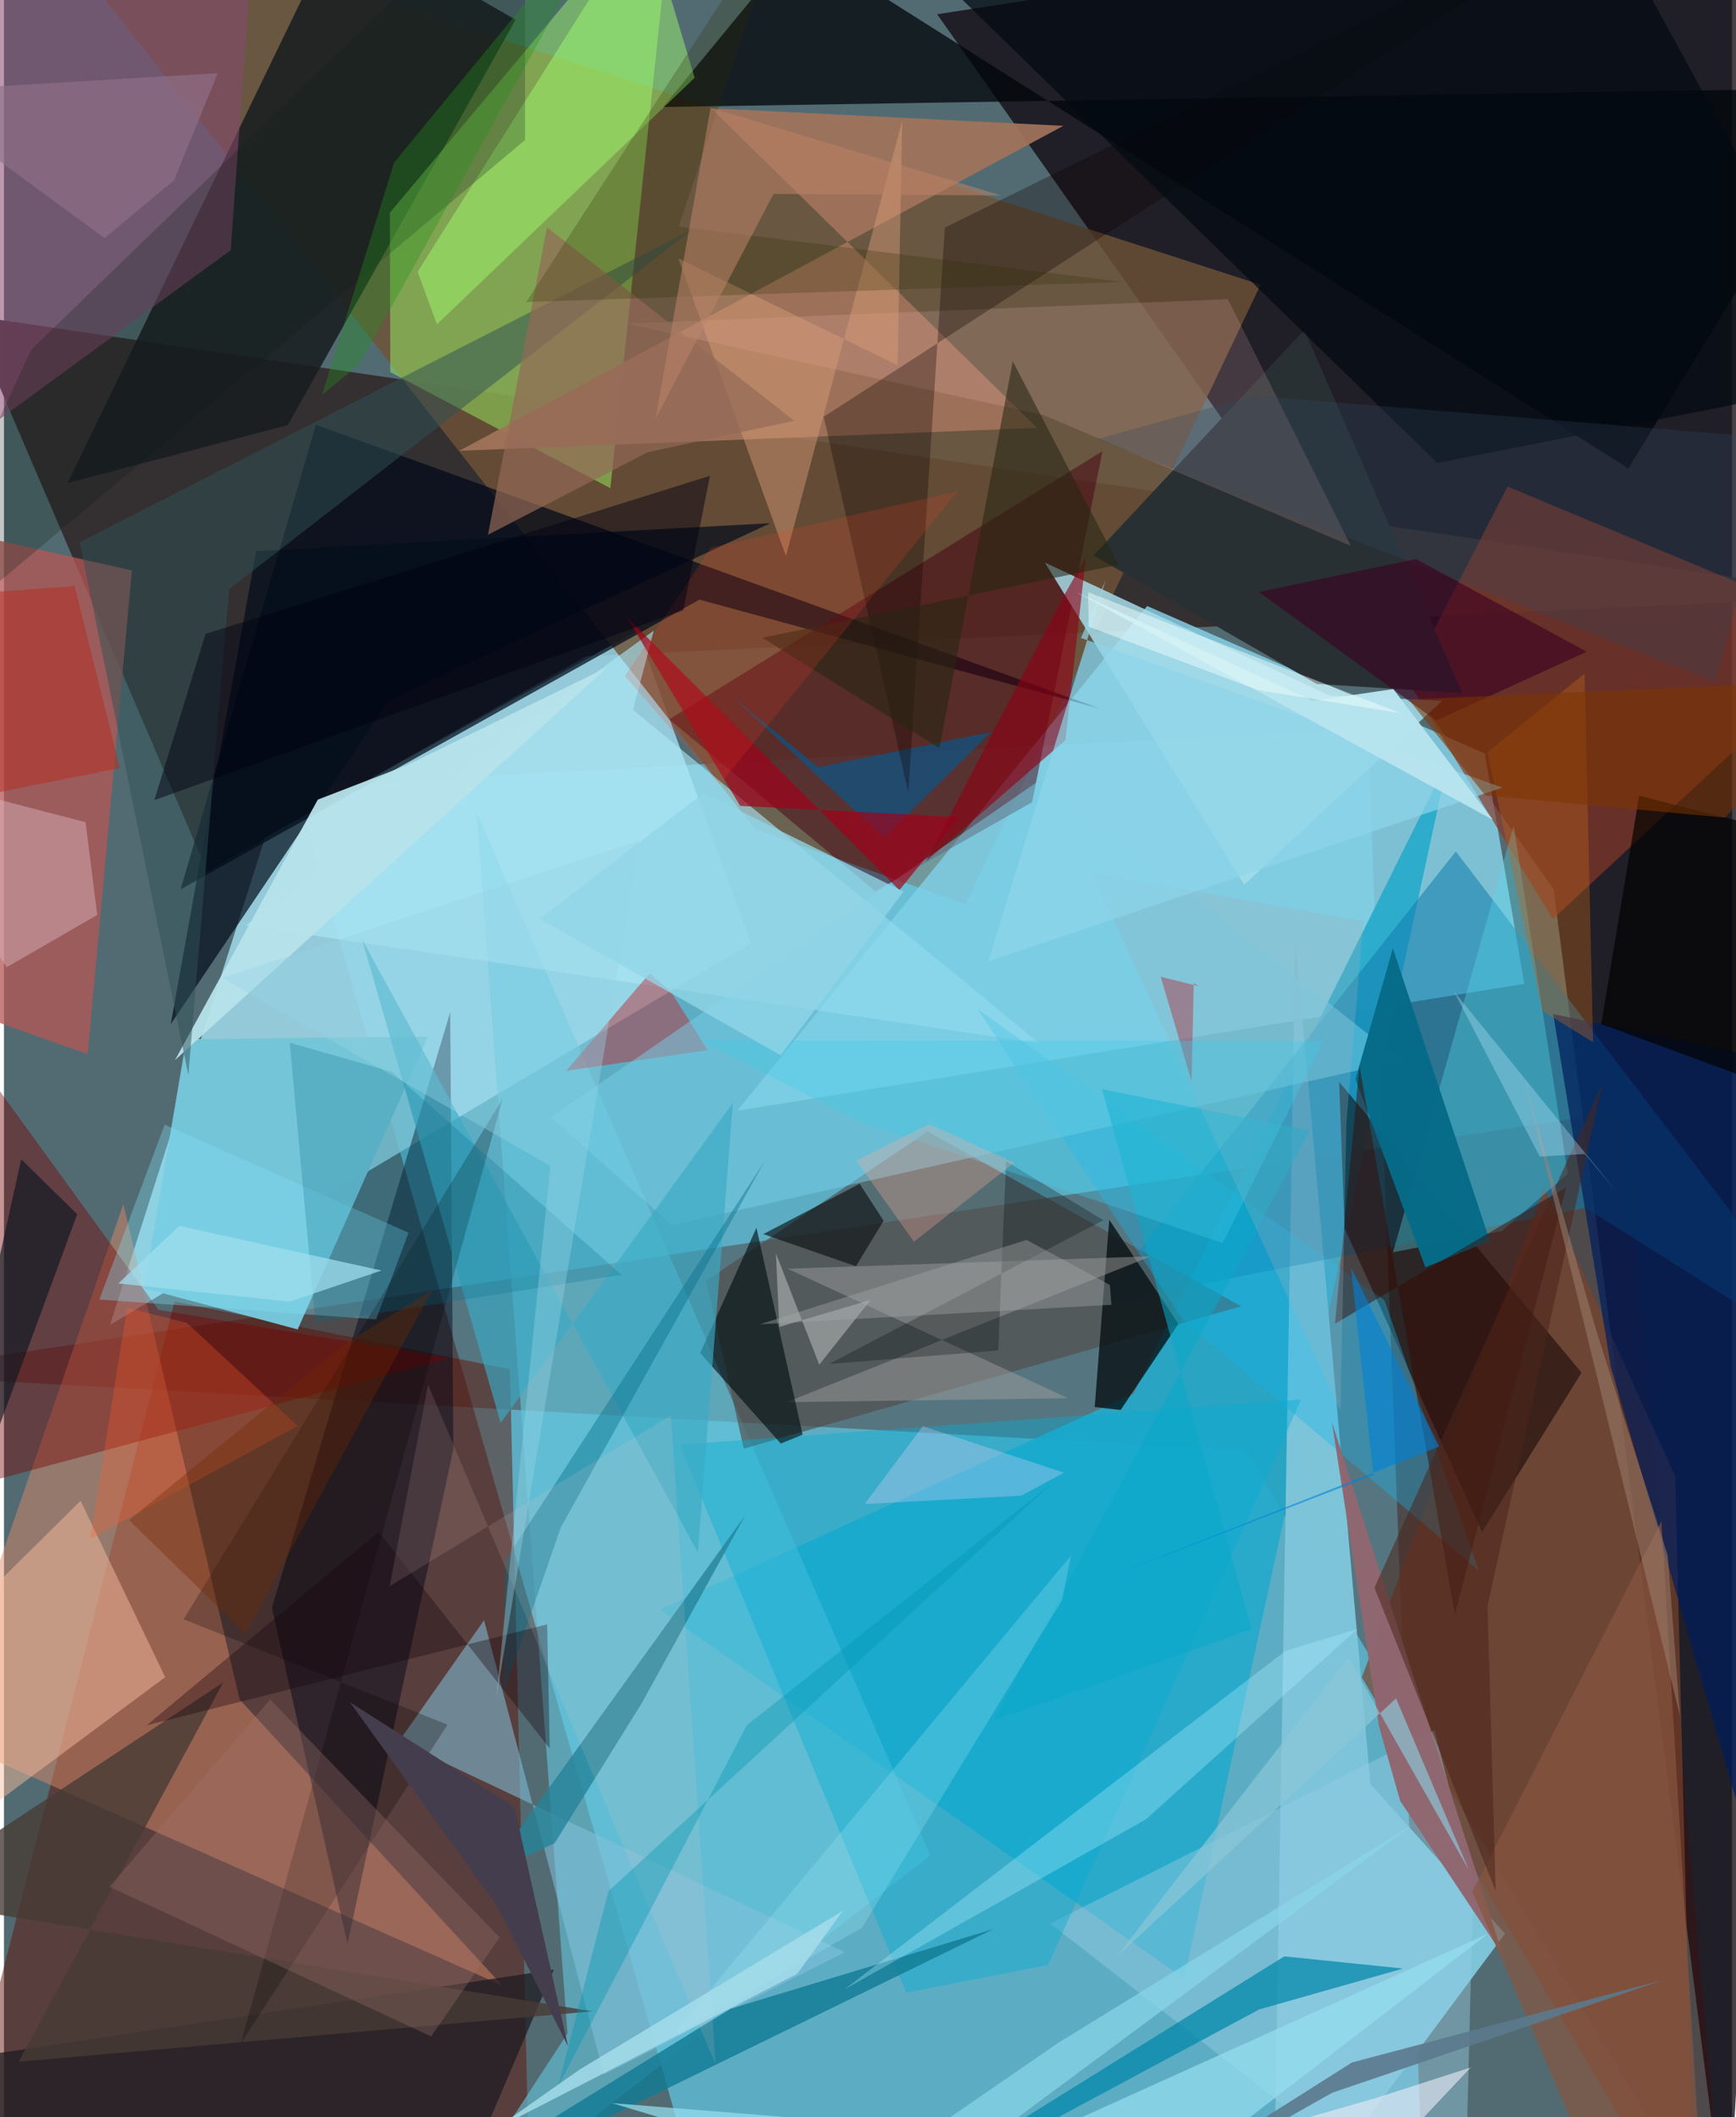 <svg xmlns="http://www.w3.org/2000/svg" width="228" height="278" viewBox="0 0 836 1024"><path fill="#526b72" d="M0 0h836v1024H0z"/><path fill="#64deff" fill-opacity=".576" d="M687.426 1086l-27.65-733.76-518.757 27.973L342.795 1086z"/><path fill="#110812" fill-opacity=".773" d="M833.812 1086l-84.098-655.772L451.45 6.889 898-62z"/><path fill="#342f31" fill-opacity=".988" d="M-16.936 152.482L898 288.264l-616.224 29.079L98.304 421.4z"/><path fill="#a1deee" fill-opacity=".82" d="M361.34 456.245L51.336 640.78l75.007-235.745 180.178-99.997z"/><path fill="#6e5237" fill-opacity=".808" d="M363.511 401.161L3.821-57.685l604.102 195.376-142.739 299.713z"/><path fill="#490b00" fill-opacity=".337" d="M832.783 1086L600.808 701.609-62 664.709 783.242 537.49z"/><path fill="#88d2e7" fill-opacity=".824" d="M553.043 293.103l-198.27 244.1 380.764-61.327-19.175-111.45z"/><path fill="#601003" fill-opacity=".475" d="M-34.553 1086l289.148-11.182-9.805-412.548-162.234-32.81z"/><path fill="#191d20" fill-opacity=".867" d="M137.294 205.616L30.765 233.628 162.933-39.31 247.52 9.568z"/><path fill="#df8965" fill-opacity=".475" d="M113.985 821.944L241.05 960.315-31.255 839.48l89.017-257.068z"/><path fill="#24a9ca" fill-opacity=".898" d="M698.724 367.402L546.463 674.046 317.308 778.507l253.664 178.518z"/><path fill="#9ffd67" fill-opacity=".463" d="M186.694 102.9L324.763-62l-31.398 298.135-106.47-56.187z"/><path fill="#000509" fill-opacity=".745" d="M384.205-27.67l401.66 254.245L898 42.508l-579.163 9.246z"/><path fill="#7dc4d9" fill-opacity=".992" d="M624.725 453.772l36.324 409.105 65.136 72.353L613.949 1086z"/><path fill="#893928" fill-opacity=".678" d="M749.27 444.522l-70.177-115.16 48.283-94.044L898 306.416z"/><path fill="#000919" fill-opacity=".714" d="M336.435 290.021L85.515 430.074l65.408-224.623L530.36 342.794z"/><path fill="#64c7dd" fill-opacity=".604" d="M448.172 897.396L205.81 1086l66.8-102.524-43.97-590.694z"/><path fill="#0e7cae" fill-opacity=".541" d="M528.302 631.25l174.074-219.462L898 668.066l-132.821-83.843z"/><path fill="#a1745b" fill-opacity=".922" d="M342.102 52.37l157.66 154.58-279.503 11.093L512.49 60.858z"/><path fill="#b35855" fill-opacity=".757" d="M40.498 509.856l21.395-233.97L-62 248.112l39.519 239.37z"/><path fill="#00081a" fill-opacity=".471" d="M129.598 777.63l86.289-288.062 1.511 211.385-51.18 239.148z"/><path fill="#7c432b" fill-opacity=".682" d="M656.923 811.224L817.85 1086l-9.359-371.807-63.286-139.954z"/><path fill="#514c48" fill-opacity=".651" d="M446.858 547.246l151.646 84.556-240.608 68.853-18.194-81.226z"/><path fill="#460011" fill-opacity=".494" d="M531.428 218.213l-209.56 129.698 99.654 83.167 75.842-43.075z"/><path fill="#75c4d7" fill-opacity=".992" d="M67.773 623.056l20.452-120.438 116.89-1.25-63.027 141.636z"/><path fill="#0b0200" fill-opacity=".518" d="M763.227 663.901l-48.16 77.16-66.517-146.996-2.64-70.841z"/><path fill="#a5dceb" fill-opacity=".843" d="M599.972 427.924L503.57 272.088l137.847 64.405 54.31 2.43z"/><path fill="#1d1b21" fill-opacity=".737" d="M151.492 1086l84.245-62.451 30.246-70.9L-62 1001.934z"/><path fill="#293033" d="M705.46 335.258l-76.367-175.715-101.963 109.09 107.935 62.154z"/><path fill="#040d1b" fill-opacity=".706" d="M80.678 495.366l41.302-228.84 248.89-13.488-184.622 85.585z"/><path fill="#82c0dc" fill-opacity=".545" d="M232.257 783.642l57.937 219.775 116.58-59.217-215.668-102.017z"/><path fill="#ade8f6" fill-opacity=".608" d="M500.908 504.61l-384.019-56.992 197.49-142.63-10.035 38.371z"/><path fill="#001e5c" fill-opacity=".718" d="M878.951 517.472l-129.449-26.98 27.874 170.83 89.998 310.6z"/><path fill="#700" fill-opacity=".416" d="M-62 731.29l36.393-236.05L74.746 633.507l140.361 23.407z"/><path fill="#18b2e9" fill-opacity=".365" d="M667.855 628.88l45.568 130.718-143.24-121.51-99.173-150.046z"/><path fill="#f8bfa0" fill-opacity=".478" d="M78 811.179L-62 915.234l59.397-150.089L37.06 725.89z"/><path fill="#050d10" fill-opacity=".769" d="M540.213 681.982l-12.54-1.453 7.032-90.585 33.465 50.364z"/><path fill="#874a70" fill-opacity=".561" d="M109.7 121.004L-62 246.481V-27.12L122.716-62z"/><path fill="#96cee3" fill-opacity=".439" d="M692.03 836.897l18.806 73.218L706.31 1086 506.132 930.358z"/><path fill="#54d8e8" fill-opacity=".357" d="M671.976 605.682l52.678-10.278 31.91-27.712-26.211-168.263z"/><path fill="#06acd4" fill-opacity=".404" d="M627.518 676.947L505.135 950.389l-68.62 13.354L326.833 698.72z"/><path fill="#0186a9" fill-opacity=".718" d="M607.244 971.892L394.532 1086 619.39 946.224l57.47 5.893z"/><path fill="#ffcbc8" fill-opacity=".161" d="M301.228 156.525l290.858-11.822 59.51 119.342-148.323-63.188z"/><path fill="#127b94" fill-opacity=".816" d="M351.43 971.585l-93.072 57.38L165.56 1086l313.085-152.967z"/><path fill="#bc3039" fill-opacity=".494" d="M340.455 507.92l-17.656-28.067-10.393-9.126-40.414 47.181z"/><path fill="#78d0e7" fill-opacity=".498" d="M323.122 592.576l-58.5-52.244L503.09 375.958l172.884 136.93z"/><path fill="#07578b" fill-opacity=".671" d="M393.9 371.074l-42.525-34.98 74.404 69.084 51.832-51.18z"/><path fill="#b7e2eb" fill-opacity=".945" d="M82.738 512.735l209.426-190.166-97.153 47.503-43.175 16.674z"/><path fill="#a0fe6f" fill-opacity=".467" d="M209.48 156.864l-9.368-25.38 109.91-174.277L334.15 37.6z"/><path fill="#a09e9d" fill-opacity=".475" d="M379.09 613.64l175.807-6.025-176.266 70.572 136.187-1.924z"/><path fill="#2f5155" fill-opacity=".498" d="M108.99 284.943l224.287-174.136L36.609 262.248l52.582 257.616z"/><path fill="#0e0000" fill-opacity=".31" d="M396.572 201.596L804.268-62l-349.08 172.088-17.69 273.256z"/><path fill="#000d10" fill-opacity=".624" d="M375.806 698.197l-38.996-43.744 27.223-60.617 22.35 100.057z"/><path fill="#066b88" fill-opacity=".98" d="M671.918 458.687l46.878 141.426-31.158 12.869-33.821-91z"/><path fill="#3babc4" fill-opacity=".651" d="M173.277 454.433l162.397 296.344 16.985-217.422-112.39 154.909z"/><path fill="#473b35" fill-opacity=".788" d="M284.745 972.824l-336.64-54.793 157.962-104.307L7.143 997.191z"/><path fill="#83dff7" fill-opacity=".349" d="M77.764 543.945L46.14 628.55l133.89 9.578 15.67-41.908z"/><path fill="#390900" fill-opacity=".478" d="M701.906 780.913l-46.16-265.497-11.847 124.824 111.903-66.02z"/><path fill="#a1001a" fill-opacity=".682" d="M461.898 395.17l-28.73 35.368-132.07-132.36 55.06 91.605z"/><path fill="#8f6770" fill-opacity=".976" d="M642.4 687.734l22.882 147.546 10.167 35.74 49.706 74.717z"/><path fill="#c06619" fill-opacity=".369" d="M717.684 363.796l46.977-38.031 4.117 178.324-24.69-15.225z"/><path fill="#dcb6be" fill-opacity=".451" d="M-62 371.294l101.462 26.363 5.674 44.859-43.827 25.313z"/><path fill="#0b1112" fill-opacity=".639" d="M367.345 596.883l44.818 15.569 13.375-22.025-11.59-17.866z"/><path fill="#d99c78" fill-opacity=".455" d="M434.549 58.484L378.303 268.97l-52.092-144.039 106.093 51.721z"/><path fill="#875640" fill-opacity=".682" d="M801.817 735.81l17.417 288.984-55.233 14.215-53.64-124.1z"/><path fill="#000304" fill-opacity=".243" d="M86.896 783.19L214.6 834.17 114.564 988.315 241.22 531.527z"/><path fill="#258398" fill-opacity=".788" d="M308.513 823.837l50.084-90.922-124.953 173.538 32.741-14.956z"/><path fill="#a0736c" fill-opacity=".314" d="M239.755 937.09L128.788 821.98 51.07 912.558l155.588 72.398z"/><path fill="#030a12" fill-opacity=".718" d="M898 183.679L784.543-23.611l-363.57-18.16 272.443 265.703z"/><path fill="#94deef" fill-opacity=".729" d="M522.334 1086L717.96 935.27l-218.013 98.462-205.759-16.536z"/><path fill="#aeefff" fill-opacity=".337" d="M620.042 798.406l34.73-10.514-102.37 92.088-145.827 82.246z"/><path fill="#020200" fill-opacity=".694" d="M896.118 540.762l-30.67-137.104-74.39-18.766-18.336 110.444z"/><path fill="#8e0015" fill-opacity=".604" d="M513.501 357.958l9.898-88.512-11.129 19.523-66.176 127.54z"/><path fill="#936956" fill-opacity=".686" d="M234.17 258.641l28.53-148.706 119.627 93.572-70.827 15.189z"/><path fill="#ff5d2a" fill-opacity=".29" d="M59.563 632.463l28.945 7.373 53.619 49.828L41.735 744.25z"/><path fill="#262613" fill-opacity=".561" d="M452.56 361.854l-85.692-53.423 172.36-35.302-51.196-98.379z"/><path fill="#006e8a" fill-opacity=".243" d="M150.69 639.884l-12.44-135.526 49.398 14.036 111.053 98.185z"/><path fill="#2e4961" fill-opacity=".282" d="M859.958 212.209l-32.095 117.538-298.959-117.39 75.664-20.966z"/><path fill="#0d171f" fill-opacity=".647" d="M8.366 560.7l27.035 26.604-39.304 106.92-30.226 57.535z"/><path fill="#0aa7c9" fill-opacity=".573" d="M531.232 526.83l72.35 261.226-124.986 44.219 153.168-285.34z"/><path fill="#9bb1bc" fill-opacity=".275" d="M646.577 682.555L526.18 422.127l131.423 23.44-8.179 97.807z"/><path fill="#4c251b" fill-opacity=".545" d="M717.698 776.852l55.659-253.26-110.36 244.337 58.682 146.674z"/><path fill="#2f2d00" fill-opacity=".251" d="M326.474 109.607l214.684 26.755-288.468 9.718L379.18-48.824z"/><path fill="#bb8368" fill-opacity=".545" d="M341.829 52.113l140.572 42.44-110.097-.761-57.096 108.817z"/><path fill="#0e1f15" fill-opacity=".247" d="M252.05-62L13.18 169.132-62 331.534 252.105 67.697z"/><path fill="#5b7a8c" fill-opacity=".898" d="M652.112 997.541l150.884-39.998-160.473 54.67-123.902 69.855z"/><path fill="#fb4327" fill-opacity=".173" d="M342.088 264.842l119.257-27.265-115.138 141.996-45.785-52.612z"/><path fill="#8dd5e9" fill-opacity=".694" d="M724.915 380.937L476.16 465.005l56.797-184.502-11.942 28.055z"/><path fill="#a0e9f4" fill-opacity=".263" d="M322.74 985.058l92.333-52.646 96.88-158.622 4.2-21.378z"/><path fill="#006c88" fill-opacity=".404" d="M269.353 738.795l98.732-177.299-125.496 193.13-.84 63.959z"/><path fill="#000111" fill-opacity=".475" d="M328.658 295.187L72.776 386.98l24.759-80.392 243.99-76.453z"/><path fill="#3b0022" fill-opacity=".6" d="M692.8 348.498l72.884-33.276-82.58-44.858-76.036 15.962z"/><path fill="#19050c" fill-opacity=".353" d="M68.987 834.503l112.331-93.588 82.708 104.753-1.246-60.018z"/><path fill="#7d3600" fill-opacity=".553" d="M679.599 338.333l36.987 46.378 115.888 10.733 64.296-66.629z"/><path fill="#f4d0c6" fill-opacity=".129" d="M344.333 998.575L322.602 684.57l-136.008 82.612 18.57-97.393z"/><path fill="#b13123" fill-opacity=".541" d="M34.21 283.441l-94.06 6.935L-62 395.009l118.082-23.535z"/><path fill="#edecf9" fill-opacity=".604" d="M709.566 999.972l-46.852 15.075L415.406 1086l227.1-14.89z"/><path fill="#0082d6" fill-opacity=".596" d="M536.07 762.184l126.42-48.75-10.836-100.36 42.688 86.605z"/><path fill="#f8d7ff" fill-opacity=".275" d="M444.506 689.797l68.305 22.487-20.72 11.117-75.678 4.04z"/><path fill="#070809" fill-opacity=".282" d="M481.02 653.155l-81.856 6.556 132.71-69.568-47.09-28.493z"/><path fill="#9e8274" fill-opacity=".506" d="M735.487 521.882l75.323 307.959-5.91-77.503-34.7-109.114z"/><path fill="#c6c8c7" fill-opacity=".498" d="M394.421 660.058l24.83-31.318-44.153 13.044-1.672-35.629z"/><path fill="#907189" fill-opacity=".647" d="M103.45 35.381l-21.192 51.8-33.566 27.974-96.513-70.73z"/><path fill="#0095b1" fill-opacity=".376" d="M359.423 834.408l-91.445 174.916 24.427-94.579 215.082-197.69z"/><path fill="#b6e3ed" fill-opacity=".988" d="M633.115 338.974l-113.944-52.375 201.18 109.957-48.197-63.277z"/><path fill="#bce9ff" fill-opacity=".333" d="M780.365 576.685l-78.988-97.296 41.596 80.02 21.794-1.251z"/><path fill="#95d5e6" fill-opacity=".388" d="M238.167 821.378L264.33 563.93l-158.777-90.91 201.807-66.523z"/><path fill="#b61e2f" fill-opacity=".396" d="M559.6 472.428l18.604 4.605-2.627-1.525-1.03 47.543z"/><path fill="#a6ddeb" fill-opacity=".824" d="M383.792 954.64l21.977-30.393-127.314 76.731-41.153 28.959z"/><path fill="#443d4d" d="M246.964 874.033L272.846 989.6l-34.05-67.26-71.408-99.024z"/><path fill="#8cc7d9" fill-opacity=".678" d="M650.396 801.765l58.192 102.547-35.138-82.882-135.223 124.997z"/><path fill="#23911e" fill-opacity=".353" d="M304.444-62L188.764 78.572l-34.846 112.312 18.03-14.66z"/><path fill="#41cbe9" fill-opacity=".341" d="M412.483 541.87l-75.346-38.785 301.142.484-48.688 97.638z"/><path fill="#89d7eb" fill-opacity=".678" d="M421.562 1075.258L367.71 1086l142.207-97.87 171.599-105.64z"/><path fill="#fdac9a" fill-opacity=".298" d="M440.228 600.59l48.465-38.218-41.113-18.71-35.239 17.686z"/><path fill="#f3fefc" fill-opacity=".471" d="M675.851 344.955L524.45 286.413l.323 16.683 81.9 30.647z"/><path fill="#91d5e7" fill-opacity=".788" d="M375.78 510.417l-116.557-66.02 79.299-60.853 96.724 47.683z"/><path fill="#722900" fill-opacity=".353" d="M164.369 650.328l-103.8 84.92 56.145 54.838 90.37-166.015z"/><path fill="#a1a5a6" fill-opacity=".42" d="M535.771 631.081l-.778-9.605-40.298-21.767L365.743 640.5z"/><path fill="#9fdded" fill-opacity=".745" d="M55.329 620.772l82.95 8.779 44.332-15.051-97.795-21.554z"/></svg>